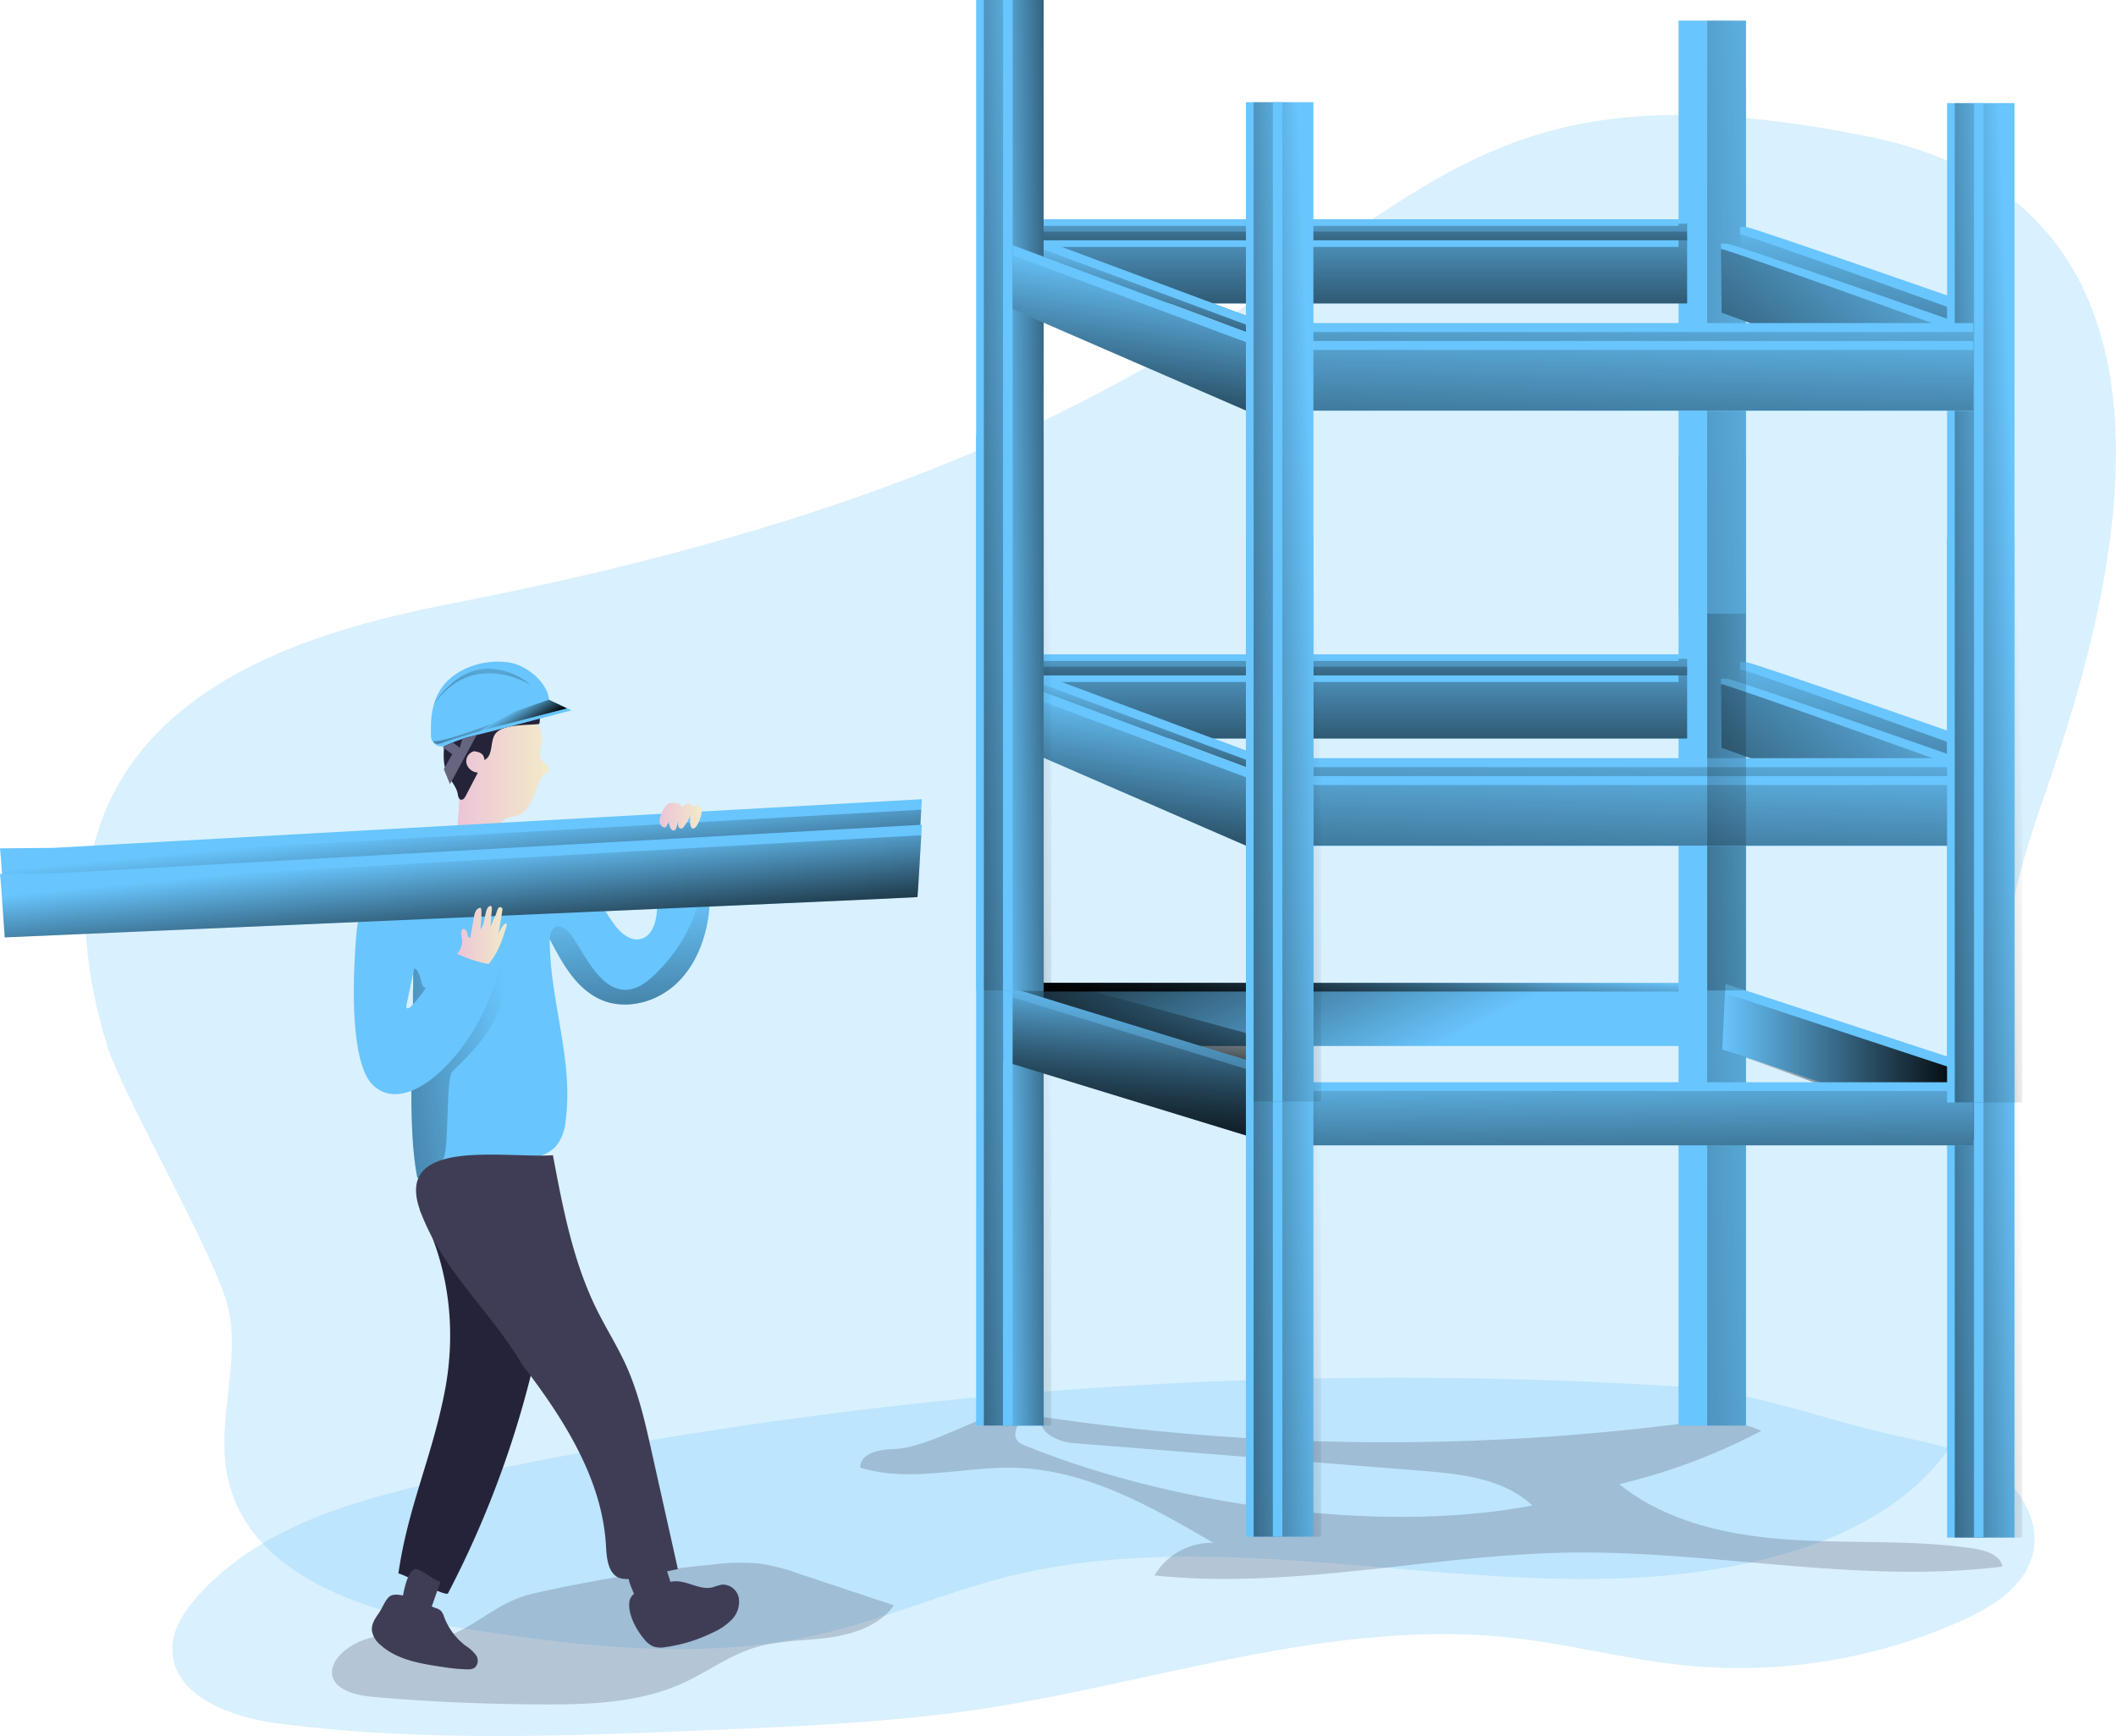 <svg id="Layer_1" data-name="Layer 1" xmlns="http://www.w3.org/2000/svg" xmlns:xlink="http://www.w3.org/1999/xlink" viewBox="0 0 555.97 456.08"><defs><linearGradient id="linear-gradient" x1="120.15" y1="271.06" x2="144.24" y2="271.06" gradientUnits="userSpaceOnUse"><stop offset="0" stop-color="#ecc4d7"/><stop offset="0.42" stop-color="#efd4d1"/><stop offset="1" stop-color="#f2eac9"/></linearGradient><linearGradient id="linear-gradient-2" x1="135.11" y1="186.01" x2="139.13" y2="192.35" gradientUnits="userSpaceOnUse"><stop offset="0" stop-opacity="0"/><stop offset="0.97"/></linearGradient><linearGradient id="linear-gradient-3" x1="126.45" y1="234.44" x2="127.26" y2="284.33" xlink:href="#linear-gradient-2"/><linearGradient id="linear-gradient-4" x1="121.47" y1="252.01" x2="121.93" y2="280.17" xlink:href="#linear-gradient-2"/><linearGradient id="linear-gradient-5" x1="478.24" y1="246.33" x2="336.36" y2="251.06" xlink:href="#linear-gradient-2"/><linearGradient id="linear-gradient-6" x1="492.1" y1="234.83" x2="486.67" y2="331.18" xlink:href="#linear-gradient-2"/><linearGradient id="linear-gradient-7" x1="510.78" y1="237.4" x2="425.83" y2="333.38" xlink:href="#linear-gradient-2"/><linearGradient id="linear-gradient-8" x1="530.02" y1="272.43" x2="482.46" y2="274.18" xlink:href="#linear-gradient-2"/><linearGradient id="linear-gradient-9" x1="452.63" y1="280.2" x2="518.49" y2="280.2" xlink:href="#linear-gradient-2"/><linearGradient id="linear-gradient-10" x1="274.89" y1="244.16" x2="227.48" y2="245.91" xlink:href="#linear-gradient-2"/><linearGradient id="linear-gradient-11" x1="363.35" y1="282.18" x2="323.35" y2="204.08" xlink:href="#linear-gradient-2"/><linearGradient id="linear-gradient-12" x1="358.16" y1="251.58" x2="356.91" y2="267.16" xlink:href="#linear-gradient-2"/><linearGradient id="linear-gradient-13" x1="355.33" y1="161.97" x2="355.33" y2="214.36" xlink:href="#linear-gradient-2"/><linearGradient id="linear-gradient-14" x1="355.33" y1="162.49" x2="355.33" y2="222.17" xlink:href="#linear-gradient-2"/><linearGradient id="linear-gradient-15" x1="302.02" y1="182.14" x2="296.65" y2="214.13" xlink:href="#linear-gradient-2"/><linearGradient id="linear-gradient-16" x1="261.79" y1="244.52" x2="290.27" y2="244.2" xlink:href="#linear-gradient-2"/><linearGradient id="linear-gradient-17" x1="430.35" y1="277.49" x2="431.06" y2="340.63" xlink:href="#linear-gradient-2"/><linearGradient id="linear-gradient-18" x1="135.24" y1="343.37" x2="34.35" y2="358.4" xlink:href="#linear-gradient-2"/><linearGradient id="linear-gradient-19" x1="123.96" y1="293.66" x2="135.74" y2="347.27" xlink:href="#linear-gradient-2"/><linearGradient id="linear-gradient-20" x1="120.77" y1="282.77" x2="124.09" y2="317.01" xlink:href="#linear-gradient-2"/><linearGradient id="linear-gradient-21" x1="120.77" y1="289.48" x2="124.09" y2="323.72" xlink:href="#linear-gradient-2"/><linearGradient id="linear-gradient-22" x1="304.31" y1="257.73" x2="299.07" y2="322.99" xlink:href="#linear-gradient-2"/><linearGradient id="linear-gradient-23" x1="304.19" y1="260.39" x2="299.28" y2="321.49" xlink:href="#linear-gradient-2"/><linearGradient id="linear-gradient-24" x1="431.09" y1="188.82" x2="428.89" y2="266.95" xlink:href="#linear-gradient-2"/><linearGradient id="linear-gradient-25" x1="431.15" y1="192.29" x2="428.69" y2="279.71" xlink:href="#linear-gradient-2"/><linearGradient id="linear-gradient-26" x1="120.05" y1="311.35" x2="133.14" y2="311.35" xlink:href="#linear-gradient"/><linearGradient id="linear-gradient-27" x1="296.3" y1="258.21" x2="294.08" y2="285.91" xlink:href="#linear-gradient-2"/><linearGradient id="linear-gradient-28" x1="345.79" y1="272.18" x2="298.23" y2="273.93" xlink:href="#linear-gradient-2"/><linearGradient id="linear-gradient-29" x1="299.23" y1="183.88" x2="290.94" y2="242.71" xlink:href="#linear-gradient-2"/><linearGradient id="linear-gradient-30" x1="478.24" y1="132.01" x2="336.36" y2="136.74" xlink:href="#linear-gradient-2"/><linearGradient id="linear-gradient-31" x1="492.1" y1="120.51" x2="486.67" y2="216.86" xlink:href="#linear-gradient-2"/><linearGradient id="linear-gradient-32" x1="510.78" y1="123.07" x2="425.83" y2="219.06" xlink:href="#linear-gradient-2"/><linearGradient id="linear-gradient-33" x1="530.02" y1="158.11" x2="482.46" y2="159.86" xlink:href="#linear-gradient-2"/><linearGradient id="linear-gradient-34" x1="274.89" y1="129.84" x2="227.48" y2="131.59" xlink:href="#linear-gradient-2"/><linearGradient id="linear-gradient-35" x1="355.33" y1="47.65" x2="355.33" y2="100.04" xlink:href="#linear-gradient-2"/><linearGradient id="linear-gradient-36" x1="355.33" y1="48.17" x2="355.33" y2="107.84" xlink:href="#linear-gradient-2"/><linearGradient id="linear-gradient-37" x1="302.02" y1="67.82" x2="296.65" y2="99.81" xlink:href="#linear-gradient-2"/><linearGradient id="linear-gradient-38" x1="261.79" y1="130.2" x2="290.27" y2="129.88" xlink:href="#linear-gradient-2"/><linearGradient id="linear-gradient-39" x1="431.09" y1="74.49" x2="428.89" y2="152.63" xlink:href="#linear-gradient-2"/><linearGradient id="linear-gradient-40" x1="431.15" y1="77.97" x2="428.69" y2="165.39" xlink:href="#linear-gradient-2"/><linearGradient id="linear-gradient-41" x1="345.79" y1="157.86" x2="298.23" y2="159.61" xlink:href="#linear-gradient-2"/><linearGradient id="linear-gradient-42" x1="299.23" y1="69.56" x2="290.94" y2="128.39" xlink:href="#linear-gradient-2"/><linearGradient id="linear-gradient-43" x1="173.3" y1="280.27" x2="184.38" y2="280.27" xlink:href="#linear-gradient"/><linearGradient id="linear-gradient-44" x1="165.32" y1="301.51" x2="169.59" y2="387.82" gradientUnits="userSpaceOnUse"><stop offset="0" stop-opacity="0"/><stop offset="0.49" stop-opacity="0.49"/><stop offset="0.97"/></linearGradient></defs><title>46. Under Contructions</title><path d="M120.78,223.85C82.55,231.31.21,249.55,28.17,340.52c3.9,12.71,29.08,56.14,31.87,69.14,3.11,14.52-3.35,29.83-.19,44.34,5.68,26.09,37.25,35.79,63.64,39.84,30.53,4.68,62,8.21,92.05,1.22,16.57-3.85,32.28-10.8,48.77-15C332,463,405.71,494,472.23,472.93c19.69-6.22,39.37-18.64,45.58-38.34,4-12.83,1.73-26.67,1.66-40.13-.2-34.19,4.23-79.64,15.08-112.06s60.83-160-44-180.9C338.25,71.13,386.4,172,120.78,223.85Z" transform="translate(0 -65.71)" fill="#68c5fd" opacity="0.25"/><path d="M118.88,454.16c-24.49,5.29-50.38,12.28-67,31-3.43,3.85-6.51,8.47-6.59,13.62-.21,12.26,14.94,18,27.1,19.65,37.54,5,75.6,3.43,113.44,1.88,23.94-1,47.94-2,71.63-5.51C304,507.79,350.16,490.9,397,496c15.42,1.68,30.51,5.74,45.94,7.29a143.24,143.24,0,0,0,72.58-11.8c8-3.6,16.45-8.88,18.55-17.42s-3.06-17.26-10.16-22.21-15.84-6.84-24.31-8.63c-20.4-4.29-38-11.91-58.89-13.23q-39.64-2.49-79.42-2.3A1177.37,1177.37,0,0,0,204.36,439Q161.35,445,118.88,454.16Z" transform="translate(0 -65.71)" fill="#68c5fd" opacity="0.25"/><g opacity="0.24"><path d="M97.88,511.53c14.67,1.34,29.4,1.91,44.12,2,12.74.06,25.89-.33,37.48-5.62,6.35-2.9,12.08-7.22,18.75-9.28,6.28-1.94,13-1.77,19.49-2.64s13.35-3.15,17.16-8.5L210,479.22a56.47,56.47,0,0,0-9.7-2.6,53.36,53.36,0,0,0-12.69.13,378.39,378.39,0,0,0-47.45,7.64c-8.76,2-13.31,7.2-20.91,10.54-6.12,2.69-9.79.57-16,.4C88.8,494.94,78.49,509.76,97.88,511.53Z" transform="translate(0 -65.71)" fill="#3f3d56"/><path d="M234.55,446.46c-3.66.06-8.58,1.2-8.53,4.86,13.2,4.09,27.41-.43,41.23.06,18.58.66,35.5,10.31,51.56,19.7a17.51,17.51,0,0,0-15.48,8.56c36.19,3.82,72.44-5.41,108.82-6,38.08-.58,76.23,8.36,114,3.67-.66-3.07-4.36-4.24-7.46-4.71-15.89-2.4-32.08-1.31-48.11-2.34s-32.63-4.51-45.13-14.6a159.47,159.47,0,0,0,37.32-14c-7.5-3.53-16.25-2.45-24.48-1.46A616.6,616.6,0,0,1,274,438c-1.88,3.75,3.85,6.54,8,6.87l91.2,7.24c10.45.83,21.75,2,29.43,9.15C362.3,469,306.88,461,268.89,445.32c-6.24-2.58,3.9-9.85-2.83-9.14C258.25,437,243.94,446.29,234.55,446.46Z" transform="translate(0 -65.71)" fill="#3f3d56"/></g><path d="M140.58,254.84a8.11,8.11,0,0,1,1.7,5.81c-.1.91-.34,1.81-.39,2.72a3.34,3.34,0,0,0,.81,2.54c.54.52,1.39.85,1.52,1.58.19,1-1.05,1.59-1.78,2.31a6.41,6.41,0,0,0-1.3,2.76,20.69,20.69,0,0,1-1.84,4.24,6.59,6.59,0,0,1-3.24,3.18c-1,.36-2.22.27-3.17.82-2.24,1.29-1.71,5-3.79,6.59a4.35,4.35,0,0,1-2,.72,8.74,8.74,0,0,1-4.84-.65,3.72,3.72,0,0,1-1.7-1.32,4.46,4.46,0,0,1-.41-2.61c.17-3,.58-6.06.48-9.09-.05-1.62-.24-3.24-.22-4.86a16.44,16.44,0,0,1,6-12.55A14.06,14.06,0,0,1,140,254.87l-.89-1" transform="translate(0 -65.71)" fill="url(#linear-gradient)"/><path d="M124.56,263.09a2.74,2.74,0,0,0-2,3.18,3.25,3.25,0,0,0,3,2.42l-3.19,6.13c-.27.52-.72,1.14-1.29,1s-.71-.92-.82-1.53c-.34-1.93-1.86-3.41-2.72-5.17-1.26-2.57-1-5.59-.78-8.44.23-2.54.49-5.2,1.87-7.35a12.77,12.77,0,0,1,2.95-3,13.91,13.91,0,0,1,6.67-3.11,16.07,16.07,0,0,1,6.14.76,13.68,13.68,0,0,1,5.46,2.53,5.31,5.31,0,0,1,1.84,5.41c-3,.4-8.83,0-11.18,2.19-2,1.89-.64,6-3.23,7.29C127.18,263.67,126,263.31,124.56,263.09Z" transform="translate(0 -65.71)" fill="#25233a"/><path d="M150.17,252.36c-.92-.55-5-2.26-5.93-2.81-.18-3.24-3.67-7.47-8.46-9.26C132.2,239,124.84,239,119,243.38c-6.63,5-5.7,13.38-5.77,15.57a2.79,2.79,0,0,0,3.9,2.63,49.16,49.16,0,0,1,5.44-2.08l8-2C136.22,256,144.5,253.82,150.17,252.36Z" transform="translate(0 -65.71)" fill="#68c5fd"/><polygon points="148.95 186.12 125.3 192.24 133.1 188.09 135.24 186.96 138.86 185.7 142.93 184.3 144.24 183.84 148.95 186.12" fill="url(#linear-gradient-2)"/><polygon points="125.3 193.03 118.23 206.03 116.61 202.07 118.84 198.16 116.26 196.3 119 195.06 120.78 196.48 121.51 194.13 125.3 193.03" fill="#65657f"/><path d="M114.22,261.14s1.12.29,4-1a46.06,46.06,0,0,1,7.12-2.22l9.94-5.28s-12.64-6.36-20.1.85C115.14,253.51,112.24,257.5,114.22,261.14Z" transform="translate(0 -65.71)" fill="#68c5fd"/><path d="M114.07,250.66s5.41-9.29,14.08-9.26a17.24,17.24,0,0,1,11.13,4.19S124.38,236.22,114.07,250.66Z" transform="translate(0 -65.71)" fill="url(#linear-gradient-3)"/><path d="M113.87,260.35s.1,1.43,2.49.5,9.59-3,9.59-3l3.33-2S115.19,261.26,113.87,260.35Z" transform="translate(0 -65.71)" fill="url(#linear-gradient-4)"/><path d="M117.71,484.34A260.13,260.13,0,0,0,146.5,383.66c.24-3.2.37-6.64-1.32-9.37-3.23-5.24-10.83-4.93-16.91-4-2.76.44-5.88,1.13-7.26,3.55-1,1.79-11.53,8.27-10.57,10.09,7,13.21,9.84,30.15,6.34,47.76-3.44,17.33-9.62,30.14-12.1,47.44C106.09,479.25,117.17,485.36,117.71,484.34Z" transform="translate(0 -65.71)" fill="#25233a"/><rect x="441.03" y="119.74" width="17.73" height="254.81" fill="#68c5fd"/><rect x="448.56" y="119.74" width="10.2" height="254.81" fill="url(#linear-gradient-5)"/><path d="M458.76,239.69c0-.56,63.72,21.77,63.72,21.77L524,283.35l-66.65-24.12-.17-19.55Z" transform="translate(0 -65.71)" fill="#68c5fd"/><path d="M457.17,241.57c0-.56,65.31,22.95,65.31,22.95L524,282.43l-66.65-24.12Z" transform="translate(0 -65.71)" fill="url(#linear-gradient-6)"/><path d="M453.77,244.05c0-.56,63.71,21.77,63.71,21.77L519,286.31l-66.65-24.12L452.15,244Z" transform="translate(0 -65.71)" fill="#68c5fd"/><path d="M452.18,245.45c0-.56,65.3,22.95,65.3,22.95L519,286.31l-66.65-24.12Z" transform="translate(0 -65.71)" fill="url(#linear-gradient-7)"/><rect x="511.58" y="141.41" width="17.73" height="262.58" fill="#68c5fd"/><rect x="513.61" y="141.41" width="17.73" height="262.58" fill="url(#linear-gradient-8)"/><rect x="518.66" y="141.41" width="2.5" height="262.58" fill="#68c5fd"/><polygon points="518.8 279.94 518.8 283.23 518.49 297.84 452.63 275.76 452.52 275.72 453.37 258.5 518.8 279.94" fill="#68c5fd"/><polygon points="518.49 282.48 518.49 299.4 452.63 275.76 453.37 261 518.49 282.48" fill="url(#linear-gradient-9)"/><rect x="256.48" y="114.32" width="17.73" height="260.23" fill="#68c5fd"/><rect x="258.51" y="114.32" width="17.73" height="260.23" fill="url(#linear-gradient-10)"/><rect x="267.38" y="258.24" width="175.91" height="16.58" fill="#68c5fd"/><rect x="267.38" y="258.24" width="175.91" height="16.58" fill="url(#linear-gradient-11)"/><rect x="274.04" y="258.24" width="166.99" height="2.27" fill="url(#linear-gradient-12)"/><rect x="267.38" y="173.09" width="175.91" height="16.58" fill="#68c5fd"/><rect x="267.38" y="173.09" width="175.91" height="16.58" fill="url(#linear-gradient-13)"/><rect x="269.68" y="177.46" width="175.91" height="16.58" fill="#68c5fd"/><rect x="267.38" y="175.16" width="175.91" height="18.88" fill="url(#linear-gradient-14)"/><polygon points="327.36 197.25 274.21 177.46 274.21 181.78 327.36 201.56 327.36 197.25" fill="#68c5fd"/><polygon points="327.36 197.25 274.21 177.46 274.21 181.78 327.36 201.56 327.36 197.25" fill="url(#linear-gradient-15)"/><rect x="274.21" y="177.46" width="166.82" height="1.73" fill="#68c5fd"/><rect x="274.21" y="171.93" width="166.82" height="1.73" fill="#68c5fd"/><rect x="263.56" y="114.32" width="10.65" height="260.23" fill="#68c5fd"/><rect x="263.56" y="114.32" width="10.65" height="260.23" fill="url(#linear-gradient-16)"/><rect x="342.58" y="284.35" width="175.91" height="16.58" fill="#68c5fd"/><rect x="342.58" y="286.64" width="175.91" height="14.28" fill="url(#linear-gradient-17)"/><path d="M186.12,306.62c-1,6.78-3.79,13.5-8.92,18s-12.79,6.5-19.11,3.83c-6.61-2.79-10.38-9.66-13.64-16-.07,16.07,6.38,32,4.14,47.87a12.15,12.15,0,0,1-2.39,6.41c-1.72,2-4.38,2.83-6.91,3.53a151,151,0,0,1-27,4.77c-.88.07-1.75.15-2.63.2-1.06-5.24-1.5-12.07-1.58-20.39,0-.82,0-1.67,0-2.52,0-6.68.16-14.24.41-22.62,0-.61,0-1.22,0-1.83,0-.07,0-.13,0-.2s0-.22,0-.4c0-.47,0-1.2.06-2,0-.2,0-.41,0-.62s0-.42,0-.64c0-.4,0-.8,0-1.18,0-.22,0-.45,0-.66,0-1,0-1.76,0-1.76q.26-7.8.5-16.42c0-.74,0-1.47.05-2.22a29.19,29.19,0,0,1,.72-6.06,13.08,13.08,0,0,1,5.49-8.1h0a28.6,28.6,0,0,1,6.76-3.26C131.63,281,143,283,149.84,290.2a27,27,0,0,1,3.15,4.07c1.52,2.32,2.78,4.8,4.1,7.26A50.83,50.83,0,0,0,161.7,309c1.58,2,3.88,3.91,6.37,3.47,3.58-.64,4.56-5.24,4.6-8.85a132.3,132.3,0,0,0-1-17.91,53.83,53.83,0,0,1,13.71.5,108.19,108.19,0,0,1,1.13,11.06A51.81,51.81,0,0,1,186.12,306.62Z" transform="translate(0 -65.71)" fill="#68c5fd"/><path d="M128.82,335.67c-2.68,4.37-6.33,8.06-10,11.6-1.73,1.65-.72,21.55-2.51,23.15-.65.58-2.24,2.54-4,4.6-.88.07-1.75.15-2.63.2-1.06-5.24-1.5-12.07-1.58-20.39,0-.82,0-1.67,0-2.52,0-6.68.16-14.24.41-22.62,0-.61,0-1.22,0-1.83,0-.07,0-.13,0-.2s0-.22,0-.4c0-.47,0-1.2.06-2,0-.2,0-.41,0-.62s0-.42,0-.64c0-.4,0-.8,0-1.18,0-.22,0-.45,0-.66,0-1,0-1.76,0-1.76,1.25-1.09,2.16,3.48,2.39,4.08a1.74,1.74,0,0,0,.33.54,1,1,0,0,0,.72.21,4.74,4.74,0,0,0,3-1.78q2.94-2.94,5.59-6.14l11.82,3.76C133.19,326.15,131.51,331.3,128.82,335.67Z" transform="translate(0 -65.71)" fill="url(#linear-gradient-18)"/><path d="M131,320.75c-3.47,14.24-13.8,28-22.91,31.56-3.73,1.45-7.25,1.2-10-1.43-5-4.47-6-21-4.47-39.52A26.9,26.9,0,0,1,95,304.65a25.06,25.06,0,0,1,4.75-8.06,32.6,32.6,0,0,1,15.86-9.42l-.09.4-1.62,7.88-1.71,8.28-3.43,16.65-2,9.59c0,1.09.67.8,1.69-.28,2.85-3,8.53-12.17,10.93-14.08a1.54,1.54,0,0,0,.2-.18Z" transform="translate(0 -65.71)" fill="#68c5fd"/><path d="M157.09,301.53c-.33.07-.68.11-1,.16-7.34.87-14.75.58-22.13.74s-14.52.76-21.78,1.3l-2.93.23c-4.74.32-9.5.6-14.26.69a25.06,25.06,0,0,1,4.75-8.06,14.17,14.17,0,0,1,2.13-.32c2.72-.22,5.43-.42,8.15-.59,1.29-.09,2.58-.16,3.87-.23,8.64-.5,17.27-.81,25.9-1.12,4.4-.15,8.8-.3,13.19-.06h0C154.51,296.59,155.77,299.07,157.09,301.53Z" transform="translate(0 -65.71)" fill="url(#linear-gradient-19)"/><path d="M137.23,424.28c10.82,14.12,21.05,30,22,47.72.18,3.19.54,7.15,3.52,8.31a7.71,7.71,0,0,0,4.36-.07l11-2.27-6.85-30.67c-1.72-7.74-3.47-15.55-6.73-22.78-2.29-5.07-5.29-9.79-7.76-14.79-6.23-12.62-8.89-26.65-11.49-40.49-12.87.84-42.1-4.89-34.82,14.73C116.24,399.63,129,410.27,137.23,424.28Z" transform="translate(0 -65.71)" fill="#3f3d56"/><path d="M166.56,484.49a5.48,5.48,0,0,0,1,1.95,3.93,3.93,0,0,0,3.64,1,11.64,11.64,0,0,0,3.6-1.57,3.81,3.81,0,0,0,1.53-1.3,3.93,3.93,0,0,0-.1-3l-1.81-5.73a1.21,1.21,0,0,0-.56-.84,1.28,1.28,0,0,0-1.1.31c-2,1.33-5,1.5-6.84,2.82S165.85,482.5,166.56,484.49Z" transform="translate(0 -65.71)" fill="#3f3d56"/><path d="M105.45,487.2a18.86,18.86,0,0,0,5.87,2.56,1.64,1.64,0,0,0,1,0c.48-.17.7-.71.86-1.19l2.59-7.42c-.31.9-5.55-3.64-6.79-3.18C106.67,478.88,105.9,485.11,105.45,487.2Z" transform="translate(0 -65.71)" fill="#3f3d56"/><path d="M173.93,481.9a13.09,13.09,0,0,1,3.48-.73c3.33-.08,6.51,2.37,9.75,1.61a23.26,23.26,0,0,1,2.56-.73,4.3,4.3,0,0,1,4.39,3.51,6.7,6.7,0,0,1-1.81,5.66,16,16,0,0,1-5.07,3.45,40.9,40.9,0,0,1-12.37,3.8,6.49,6.49,0,0,1-3.25-.18,5.89,5.89,0,0,1-2.19-1.72c-2.08-2.38-4.44-6.56-4.07-9.88C165.74,483.18,171.14,482.76,173.93,481.9Z" transform="translate(0 -65.71)" fill="#3f3d56"/><path d="M114.48,488.21a3.87,3.87,0,0,1,1.3.65,4.2,4.2,0,0,1,.92,1.7,17.1,17.1,0,0,0,5.62,7.54,10.19,10.19,0,0,1,2.74,2.48,2.52,2.52,0,0,1-.36,3.34,3.32,3.32,0,0,1-1.89.4,46.93,46.93,0,0,1-6.47-.63c-5.81-.84-12-1.85-16.36-5.78a6.12,6.12,0,0,1-2.26-3.76c-.18-1.9,1-3.4,2-4.88.72-1.08,1.65-3.49,2.78-4.2C105.05,483.5,111.87,487.31,114.48,488.21Z" transform="translate(0 -65.71)" fill="#3f3d56"/><path d="M242.22,275.69s-.07,1.09-.16,2.76c-.3,5.22-.93,16.06-1,16.25S1.25,305.32,1.25,305.32l-1-14L0,288.61l14-.13Z" transform="translate(0 -65.71)" fill="#68c5fd"/><path d="M242.06,278.45c-.3,5.22-.93,16.06-1,16.25S1.25,305.32,1.25,305.32l-1-14L14,291.21Z" transform="translate(0 -65.71)" fill="url(#linear-gradient-20)"/><path d="M242.22,282.4s-.07,1.09-.16,2.76c-.3,5.23-.93,16.07-1,16.25S1.25,312,1.25,312l-1-14L0,295.32l14-.13Z" transform="translate(0 -65.71)" fill="#68c5fd"/><path d="M242.06,285.16c-.3,5.23-.93,16.07-1,16.25S1.25,312,1.25,312l-1-14L14,297.93Z" transform="translate(0 -65.71)" fill="url(#linear-gradient-21)"/><polygon points="263.56 278.77 341.37 302.6 341.32 282.75 263.56 258.87 263.56 278.77" fill="#68c5fd"/><polygon points="341.37 302.6 341.36 302.6 263.56 278.78 263.56 258.87 341.32 282.75 341.37 302.6" fill="url(#linear-gradient-22)"/><polygon points="341.36 302.6 263.56 278.78 263.56 261.26 341.32 285.14 341.36 302.6" fill="url(#linear-gradient-23)"/><rect x="342.58" y="199.2" width="175.91" height="16.06" fill="#68c5fd"/><rect x="342.58" y="201.56" width="175.91" height="13.7" fill="url(#linear-gradient-24)"/><rect x="342.58" y="203.9" width="175.91" height="18.36" fill="#68c5fd"/><rect x="342.58" y="206.26" width="175.91" height="15.92" fill="url(#linear-gradient-25)"/><path d="M128.39,319c2.53-3.06,3.52-6.13,4.69-9.93.35-1.14-.76-1.19-2.07,1.93.33-2.21,1-5.78,1-6.63-1.17-1.08-1.43.89-1.76,1.69a34.5,34.5,0,0,0-1.39,3.25c.2-1.9.18-2.79.38-4.69,0-.35,0-.83-.35-.91-1.8.36-1.09,4.55-2.69,6.15.26-1.75.53-5.89,0-5.62-1,0-1.48,1.28-1.66,2.29l-1,5.67c-.56-.17-.67-.89-.81-1.46s-.75-1.2-1.22-.85a.84.84,0,0,0-.28.52,7.42,7.42,0,0,0,.16,2.14,4.77,4.77,0,0,1-1.32,3.76A34.3,34.3,0,0,0,128.39,319Z" transform="translate(0 -65.71)" fill="url(#linear-gradient-26)"/><polygon points="263.56 258.87 281.29 258.87 327.36 271.42 327.36 278.48 263.56 258.87" fill="url(#linear-gradient-27)"/><rect x="263.56" y="114.32" width="2.5" height="260.23" fill="#68c5fd"/><rect x="327.36" y="141.17" width="17.73" height="262.58" fill="#68c5fd"/><rect x="329.39" y="141.17" width="17.73" height="262.58" fill="url(#linear-gradient-28)"/><rect x="334.44" y="141.17" width="2.5" height="262.58" fill="#68c5fd"/><polygon points="266.06 178.74 327.36 201.56 327.36 222.18 266.06 195.56 266.06 178.74" fill="#68c5fd"/><polygon points="266.06 181.38 327.36 204.21 327.36 222.18 266.06 195.56 266.06 181.38" fill="url(#linear-gradient-29)"/><polygon points="274.21 177.46 327.36 197.25 327.36 199.61 274.21 179.88 274.21 177.46" fill="#68c5fd"/><rect x="441.03" y="5.42" width="17.73" height="155.82" fill="#68c5fd"/><rect x="448.56" y="5.42" width="10.2" height="254.81" fill="url(#linear-gradient-30)"/><path d="M458.76,125.36c0-.55,63.72,21.78,63.72,21.78L524,169l-66.65-24.12-.17-19.56Z" transform="translate(0 -65.71)" fill="#68c5fd"/><path d="M457.17,127.24c0-.55,65.31,23,65.31,23L524,168.11,457.32,144Z" transform="translate(0 -65.71)" fill="url(#linear-gradient-31)"/><path d="M453.77,129.73c0-.56,63.71,21.77,63.71,21.77L519,172l-66.65-24.12-.17-18.15Z" transform="translate(0 -65.71)" fill="#68c5fd"/><path d="M452.18,131.13c0-.56,65.3,23,65.3,23L519,172l-66.65-24.12Z" transform="translate(0 -65.71)" fill="url(#linear-gradient-32)"/><rect x="511.58" y="27.09" width="17.73" height="262.58" fill="#68c5fd"/><rect x="513.61" y="27.09" width="17.73" height="262.58" fill="url(#linear-gradient-33)"/><rect x="518.66" y="27.09" width="2.5" height="262.58" fill="#68c5fd"/><rect x="256.48" width="17.73" height="260.23" fill="#68c5fd"/><rect x="258.51" width="17.73" height="260.23" fill="url(#linear-gradient-34)"/><rect x="267.38" y="58.77" width="175.91" height="16.58" fill="#68c5fd"/><rect x="267.38" y="58.77" width="175.91" height="16.58" fill="url(#linear-gradient-35)"/><rect x="269.68" y="63.14" width="175.91" height="16.58" fill="#68c5fd"/><rect x="267.38" y="60.84" width="175.91" height="18.88" fill="url(#linear-gradient-36)"/><polygon points="327.36 82.93 274.21 63.14 274.21 67.45 327.36 87.24 327.36 82.93" fill="#68c5fd"/><polygon points="327.36 82.93 274.21 63.14 274.21 67.45 327.36 87.24 327.36 82.93" fill="url(#linear-gradient-37)"/><rect x="274.21" y="63.14" width="166.82" height="1.73" fill="#68c5fd"/><rect x="274.21" y="57.61" width="166.82" height="1.73" fill="#68c5fd"/><rect x="263.56" width="10.65" height="260.23" fill="#68c5fd"/><rect x="263.56" width="10.65" height="260.23" fill="url(#linear-gradient-38)"/><rect x="342.58" y="84.88" width="175.91" height="16.06" fill="#68c5fd"/><rect x="342.58" y="87.24" width="175.91" height="13.7" fill="url(#linear-gradient-39)"/><rect x="342.58" y="89.58" width="175.91" height="18.36" fill="#68c5fd"/><rect x="342.58" y="91.94" width="175.91" height="15.92" fill="url(#linear-gradient-40)"/><rect x="263.56" width="2.5" height="260.23" fill="#68c5fd"/><rect x="327.36" y="26.85" width="17.73" height="262.58" fill="#68c5fd"/><rect x="329.39" y="26.85" width="17.73" height="262.58" fill="url(#linear-gradient-41)"/><rect x="334.44" y="26.85" width="2.5" height="262.58" fill="#68c5fd"/><polygon points="266.06 64.42 327.36 87.24 327.36 107.86 266.06 81.24 266.06 64.42" fill="#68c5fd"/><polygon points="266.06 67.06 327.36 89.89 327.36 107.86 266.06 81.24 266.06 67.06" fill="url(#linear-gradient-42)"/><polygon points="274.21 63.14 327.36 82.93 327.36 85.28 274.21 65.55 274.21 63.14" fill="#68c5fd"/><path d="M174.93,277.45a6.84,6.84,0,0,0-1.19,2.17,4.53,4.53,0,0,0-.43,1.94,1.65,1.65,0,0,0,1.1,1.52.61.61,0,0,0,.51-.05.77.77,0,0,0,.24-.32,22.58,22.58,0,0,0,1.38-3.19,3.49,3.49,0,0,0-.43,3.67c.2.41.59.81,1,.71s.57-.54.68-.93c.26-.92.47-1.85.64-2.78a11.26,11.26,0,0,0-.27,1.82,2.06,2.06,0,0,0,.12.93.76.76,0,0,0,.75.47,1.1,1.1,0,0,0,.64-.49,13.65,13.65,0,0,0,1.75-3,6,6,0,0,0,.12,3,.75.75,0,0,0,.25.38c.41.31,1-.15,1.24-.59a9.39,9.39,0,0,0,1.16-2.7,3.31,3.31,0,0,0,.1-1.56,1.5,1.5,0,0,0-1-1.15,1,1,0,0,0-1.21.7c.09-.67-.66-1.21-1.33-1.14a2.58,2.58,0,0,0-1.63,1.09,1.31,1.31,0,0,0-1.21-1.2C176.74,276.64,175.89,276.38,174.93,277.45Z" transform="translate(0 -65.71)" fill="url(#linear-gradient-43)"/><path d="M186.12,306.62c-1,6.78-3.79,13.5-8.92,18s-12.79,6.5-19.11,3.83c-6.61-2.79-10.38-9.66-13.64-16,0,0,.39-5.67,4.5-2.29s10.2,23.87,22.79,11.9,12.64-24.74,12.64-24.74l2.15-.09A51.81,51.81,0,0,1,186.12,306.62Z" transform="translate(0 -65.71)" fill="url(#linear-gradient-44)"/></svg>